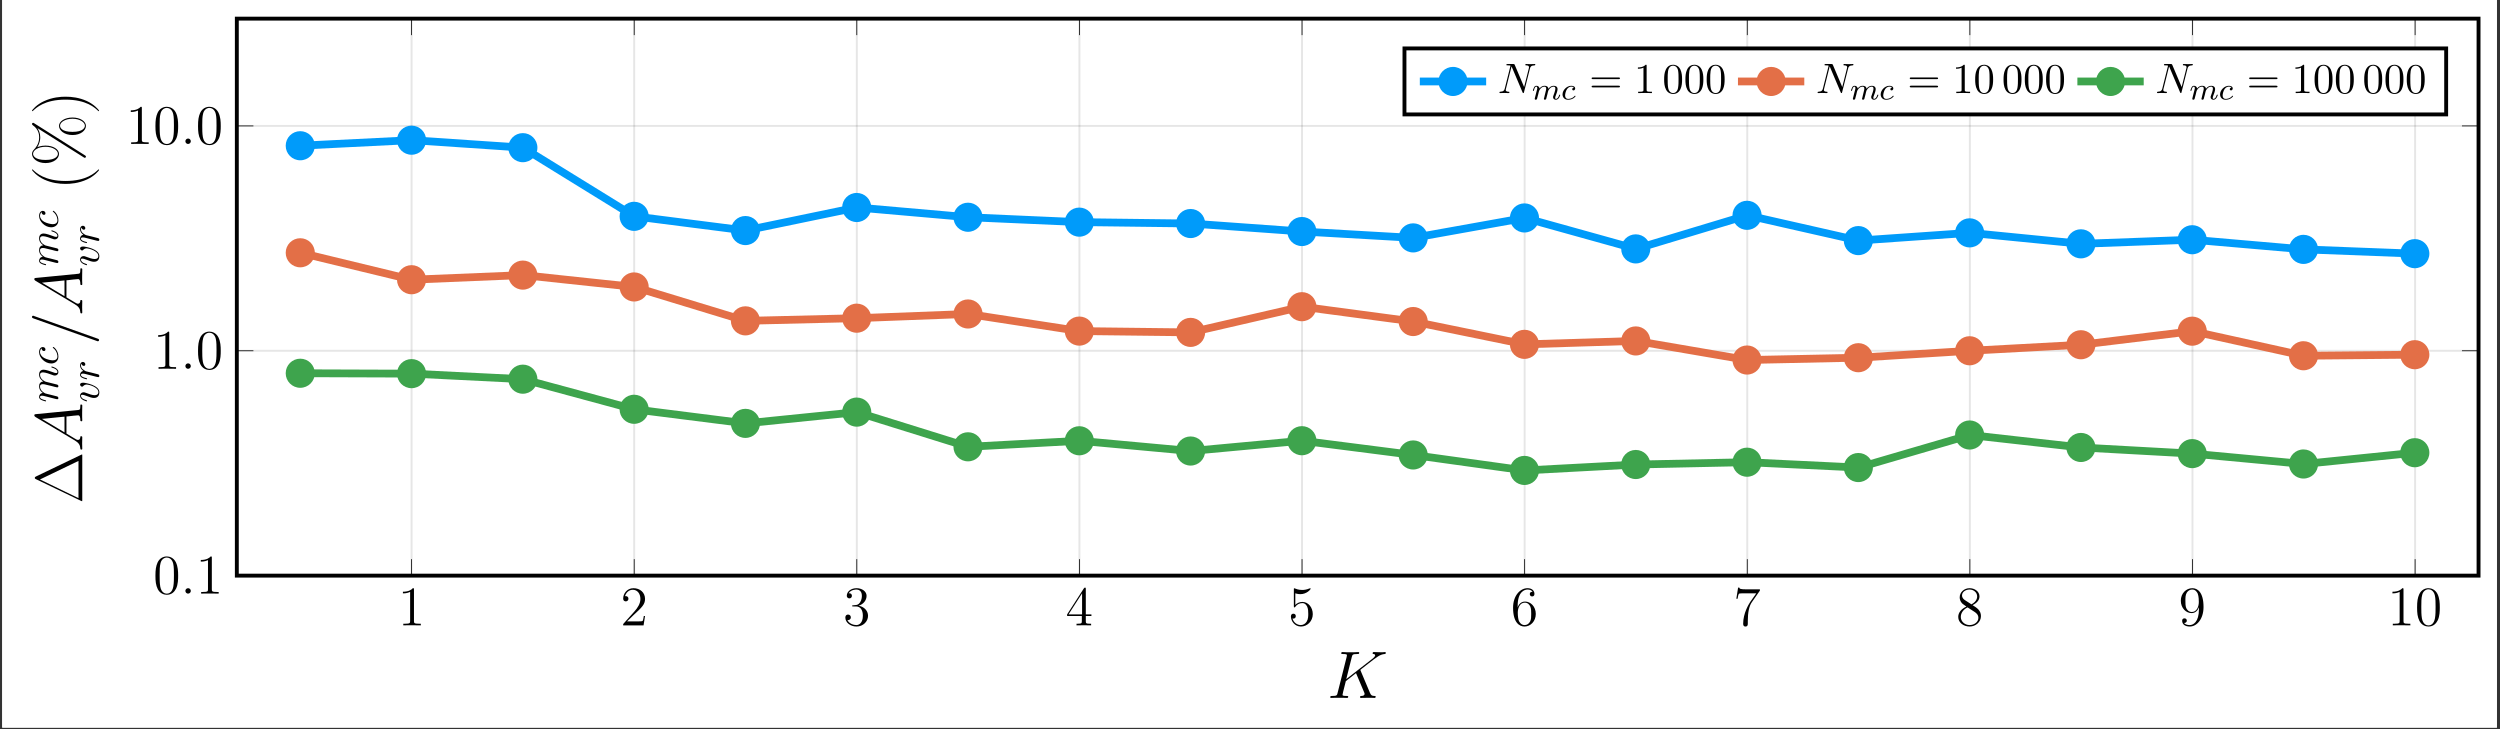 <?xml version="1.0" encoding="UTF-8"?>
<svg xmlns="http://www.w3.org/2000/svg" xmlns:xlink="http://www.w3.org/1999/xlink" width="639.774pt" height="186.6pt" viewBox="0 0 639.774 186.6" version="1.2">
<rect x="0" y="0" width="639.774" height="186.6" fill="#333333" stroke="none"/>
<defs>
<g>
<symbol overflow="visible" id="glyph-1661163015099807-0-0">
<path style="stroke:none;" d=""/>
</symbol>
<symbol overflow="visible" id="glyph-1661163015099807-0-1">
<path style="stroke:none;" d="M 4.125 -9.172 C 4.125 -9.5 4.125 -9.516 3.828 -9.516 C 3.5 -9.125 2.781 -8.609 1.297 -8.609 L 1.297 -8.188 C 1.625 -8.188 2.344 -8.188 3.141 -8.562 L 3.141 -1.109 C 3.141 -0.594 3.094 -0.422 1.828 -0.422 L 1.391 -0.422 L 1.391 0 C 1.781 -0.031 3.156 -0.031 3.641 -0.031 C 4.109 -0.031 5.484 -0.031 5.875 0 L 5.875 -0.422 L 5.422 -0.422 C 4.172 -0.422 4.125 -0.594 4.125 -1.109 Z M 4.125 -9.172 "/>
</symbol>
<symbol overflow="visible" id="glyph-1661163015099807-0-2">
<path style="stroke:none;" d="M 6.297 -2.406 L 5.984 -2.406 C 5.938 -2.156 5.828 -1.375 5.688 -1.141 C 5.578 -1.016 4.766 -1.016 4.344 -1.016 L 1.688 -1.016 C 2.078 -1.344 2.953 -2.266 3.328 -2.609 C 5.5 -4.609 6.297 -5.359 6.297 -6.766 C 6.297 -8.422 5 -9.516 3.328 -9.516 C 1.672 -9.516 0.703 -8.094 0.703 -6.875 C 0.703 -6.141 1.328 -6.141 1.375 -6.141 C 1.672 -6.141 2.047 -6.359 2.047 -6.812 C 2.047 -7.219 1.781 -7.484 1.375 -7.484 C 1.25 -7.484 1.219 -7.484 1.172 -7.469 C 1.453 -8.438 2.219 -9.109 3.156 -9.109 C 4.359 -9.109 5.109 -8.094 5.109 -6.766 C 5.109 -5.547 4.406 -4.5 3.594 -3.578 L 0.703 -0.344 L 0.703 0 L 5.922 0 Z M 6.297 -2.406 "/>
</symbol>
<symbol overflow="visible" id="glyph-1661163015099807-0-3">
<path style="stroke:none;" d="M 2.641 -5.141 C 2.391 -5.125 2.328 -5.109 2.328 -4.984 C 2.328 -4.844 2.406 -4.844 2.656 -4.844 L 3.328 -4.844 C 4.531 -4.844 5.078 -3.828 5.078 -2.469 C 5.078 -0.594 4.109 -0.078 3.406 -0.078 C 2.719 -0.078 1.547 -0.422 1.125 -1.359 C 1.594 -1.281 2 -1.547 2 -2.062 C 2 -2.469 1.703 -2.766 1.297 -2.766 C 0.953 -2.766 0.594 -2.562 0.594 -2.016 C 0.594 -0.75 1.859 0.297 3.453 0.297 C 5.156 0.297 6.406 -1 6.406 -2.453 C 6.406 -3.766 5.359 -4.797 3.984 -5.031 C 5.219 -5.391 6.031 -6.438 6.031 -7.562 C 6.031 -8.688 4.859 -9.516 3.469 -9.516 C 2.031 -9.516 0.969 -8.641 0.969 -7.594 C 0.969 -7.031 1.422 -6.906 1.625 -6.906 C 1.938 -6.906 2.281 -7.125 2.281 -7.562 C 2.281 -8.016 1.938 -8.219 1.625 -8.219 C 1.531 -8.219 1.5 -8.219 1.453 -8.203 C 2 -9.172 3.344 -9.172 3.422 -9.172 C 3.891 -9.172 4.828 -8.953 4.828 -7.562 C 4.828 -7.281 4.781 -6.484 4.359 -5.875 C 3.938 -5.234 3.453 -5.203 3.062 -5.188 Z M 2.641 -5.141 "/>
</symbol>
<symbol overflow="visible" id="glyph-1661163015099807-0-4">
<path style="stroke:none;" d="M 5.172 -9.312 C 5.172 -9.594 5.172 -9.656 4.969 -9.656 C 4.859 -9.656 4.812 -9.656 4.688 -9.484 L 0.391 -2.812 L 0.391 -2.391 L 4.156 -2.391 L 4.156 -1.094 C 4.156 -0.562 4.125 -0.422 3.078 -0.422 L 2.797 -0.422 L 2.797 0 C 3.125 -0.031 4.25 -0.031 4.656 -0.031 C 5.047 -0.031 6.203 -0.031 6.531 0 L 6.531 -0.422 L 6.234 -0.422 C 5.203 -0.422 5.172 -0.562 5.172 -1.094 L 5.172 -2.391 L 6.609 -2.391 L 6.609 -2.812 L 5.172 -2.812 Z M 4.219 -8.203 L 4.219 -2.812 L 0.75 -2.812 Z M 4.219 -8.203 "/>
</symbol>
<symbol overflow="visible" id="glyph-1661163015099807-0-5">
<path style="stroke:none;" d="M 1.828 -8.203 C 2.453 -8 2.953 -7.984 3.109 -7.984 C 4.719 -7.984 5.75 -9.172 5.75 -9.375 C 5.75 -9.438 5.719 -9.5 5.641 -9.5 C 5.609 -9.5 5.578 -9.5 5.453 -9.453 C 4.656 -9.109 3.969 -9.062 3.594 -9.062 C 2.641 -9.062 1.969 -9.344 1.703 -9.453 C 1.609 -9.5 1.578 -9.5 1.562 -9.5 C 1.453 -9.5 1.453 -9.422 1.453 -9.188 L 1.453 -4.938 C 1.453 -4.688 1.453 -4.594 1.625 -4.594 C 1.688 -4.594 1.703 -4.609 1.844 -4.781 C 2.25 -5.375 2.922 -5.703 3.641 -5.703 C 4.391 -5.703 4.766 -5.016 4.875 -4.766 C 5.125 -4.203 5.141 -3.5 5.141 -2.969 C 5.141 -2.422 5.141 -1.609 4.734 -0.953 C 4.422 -0.438 3.859 -0.078 3.234 -0.078 C 2.297 -0.078 1.359 -0.734 1.109 -1.781 C 1.172 -1.75 1.266 -1.734 1.328 -1.734 C 1.578 -1.734 1.953 -1.875 1.953 -2.359 C 1.953 -2.766 1.688 -2.984 1.328 -2.984 C 1.078 -2.984 0.703 -2.859 0.703 -2.297 C 0.703 -1.094 1.672 0.297 3.266 0.297 C 4.875 0.297 6.297 -1.062 6.297 -2.875 C 6.297 -4.578 5.156 -6 3.656 -6 C 2.828 -6 2.203 -5.641 1.828 -5.234 Z M 1.828 -8.203 "/>
</symbol>
<symbol overflow="visible" id="glyph-1661163015099807-0-6">
<path style="stroke:none;" d="M 1.766 -4.984 C 1.766 -8.609 3.516 -9.172 4.297 -9.172 C 4.812 -9.172 5.328 -9.016 5.594 -8.594 C 5.422 -8.594 4.875 -8.594 4.875 -8 C 4.875 -7.688 5.094 -7.406 5.469 -7.406 C 5.828 -7.406 6.062 -7.625 6.062 -8.047 C 6.062 -8.781 5.531 -9.516 4.281 -9.516 C 2.469 -9.516 0.594 -7.672 0.594 -4.516 C 0.594 -0.594 2.297 0.297 3.516 0.297 C 5.078 0.297 6.406 -1.062 6.406 -2.922 C 6.406 -4.828 5.078 -6.094 3.656 -6.094 C 2.375 -6.094 1.906 -5 1.766 -4.594 Z M 3.516 -0.078 C 2.625 -0.078 2.188 -0.891 2.062 -1.188 C 1.938 -1.562 1.797 -2.266 1.797 -3.266 C 1.797 -4.391 2.297 -5.812 3.594 -5.812 C 4.375 -5.812 4.797 -5.281 5.016 -4.797 C 5.234 -4.266 5.234 -3.547 5.234 -2.938 C 5.234 -2.203 5.234 -1.562 4.969 -1.016 C 4.609 -0.328 4.094 -0.078 3.516 -0.078 Z M 3.516 -0.078 "/>
</symbol>
<symbol overflow="visible" id="glyph-1661163015099807-0-7">
<path style="stroke:none;" d="M 6.797 -8.891 L 6.797 -9.219 L 3.344 -9.219 C 1.625 -9.219 1.594 -9.406 1.531 -9.672 L 1.219 -9.672 L 0.766 -6.812 L 1.094 -6.812 C 1.125 -7.078 1.266 -7.953 1.453 -8.109 C 1.562 -8.203 2.641 -8.203 2.828 -8.203 L 5.875 -8.203 L 4.344 -6.031 C 3.969 -5.469 2.516 -3.125 2.516 -0.422 C 2.516 -0.266 2.516 0.297 3.109 0.297 C 3.703 0.297 3.703 -0.25 3.703 -0.438 L 3.703 -1.156 C 3.703 -3.297 4.047 -4.953 4.719 -5.906 Z M 6.797 -8.891 "/>
</symbol>
<symbol overflow="visible" id="glyph-1661163015099807-0-8">
<path style="stroke:none;" d="M 4.266 -5.172 C 4.984 -5.547 6.031 -6.219 6.031 -7.406 C 6.031 -8.656 4.828 -9.516 3.5 -9.516 C 2.094 -9.516 0.969 -8.469 0.969 -7.172 C 0.969 -6.688 1.109 -6.203 1.516 -5.703 C 1.672 -5.531 1.688 -5.516 2.688 -4.812 C 1.297 -4.172 0.594 -3.203 0.594 -2.156 C 0.594 -0.641 2.031 0.297 3.5 0.297 C 5.078 0.297 6.406 -0.875 6.406 -2.375 C 6.406 -3.828 5.375 -4.484 4.266 -5.172 Z M 2.312 -6.453 C 2.125 -6.578 1.562 -6.953 1.562 -7.656 C 1.562 -8.594 2.531 -9.172 3.5 -9.172 C 4.516 -9.172 5.438 -8.438 5.438 -7.406 C 5.438 -6.531 4.812 -5.828 3.984 -5.375 Z M 2.984 -4.609 L 4.719 -3.484 C 5.094 -3.234 5.75 -2.797 5.75 -1.922 C 5.75 -0.828 4.656 -0.078 3.5 -0.078 C 2.297 -0.078 1.25 -0.969 1.25 -2.156 C 1.25 -3.281 2.062 -4.172 2.984 -4.609 Z M 2.984 -4.609 "/>
</symbol>
<symbol overflow="visible" id="glyph-1661163015099807-0-9">
<path style="stroke:none;" d="M 5.234 -4.172 C 5.234 -0.781 3.734 -0.078 2.875 -0.078 C 2.531 -0.078 1.781 -0.125 1.422 -0.625 L 1.5 -0.625 C 1.609 -0.594 2.125 -0.688 2.125 -1.219 C 2.125 -1.531 1.906 -1.797 1.531 -1.797 C 1.156 -1.797 0.938 -1.562 0.938 -1.188 C 0.938 -0.297 1.641 0.297 2.891 0.297 C 4.688 0.297 6.406 -1.609 6.406 -4.703 C 6.406 -8.562 4.812 -9.516 3.547 -9.516 C 1.969 -9.516 0.594 -8.203 0.594 -6.312 C 0.594 -4.422 1.922 -3.141 3.344 -3.141 C 4.406 -3.141 4.953 -3.906 5.234 -4.641 Z M 3.406 -3.422 C 2.5 -3.422 2.125 -4.156 1.984 -4.422 C 1.766 -4.969 1.766 -5.656 1.766 -6.297 C 1.766 -7.094 1.766 -7.781 2.125 -8.375 C 2.391 -8.766 2.781 -9.172 3.547 -9.172 C 4.359 -9.172 4.781 -8.453 4.922 -8.125 C 5.203 -7.422 5.203 -6.219 5.203 -6 C 5.203 -4.797 4.672 -3.422 3.406 -3.422 Z M 3.406 -3.422 "/>
</symbol>
<symbol overflow="visible" id="glyph-1661163015099807-0-10">
<path style="stroke:none;" d="M 6.406 -4.578 C 6.406 -5.766 6.344 -6.922 5.828 -8.016 C 5.234 -9.203 4.203 -9.516 3.5 -9.516 C 2.672 -9.516 1.656 -9.109 1.125 -7.922 C 0.734 -7.016 0.594 -6.125 0.594 -4.578 C 0.594 -3.188 0.688 -2.141 1.203 -1.125 C 1.766 -0.047 2.75 0.297 3.5 0.297 C 4.734 0.297 5.453 -0.438 5.875 -1.281 C 6.391 -2.344 6.406 -3.75 6.406 -4.578 Z M 3.5 0.016 C 3.031 0.016 2.109 -0.25 1.828 -1.797 C 1.672 -2.656 1.672 -3.75 1.672 -4.75 C 1.672 -5.922 1.672 -6.984 1.906 -7.828 C 2.141 -8.781 2.875 -9.234 3.5 -9.234 C 4.031 -9.234 4.859 -8.906 5.141 -7.672 C 5.328 -6.859 5.328 -5.719 5.328 -4.75 C 5.328 -3.797 5.328 -2.703 5.172 -1.828 C 4.891 -0.25 4 0.016 3.5 0.016 Z M 3.5 0.016 "/>
</symbol>
<symbol overflow="visible" id="glyph-1661163015099807-1-0">
<path style="stroke:none;" d=""/>
</symbol>
<symbol overflow="visible" id="glyph-1661163015099807-1-1">
<path style="stroke:none;" d="M 2.641 -0.688 C 2.641 -1.109 2.297 -1.391 1.953 -1.391 C 1.531 -1.391 1.25 -1.047 1.25 -0.703 C 1.25 -0.281 1.594 0 1.938 0 C 2.344 0 2.641 -0.344 2.641 -0.688 Z M 2.641 -0.688 "/>
</symbol>
<symbol overflow="visible" id="glyph-1661163015099807-2-0">
<path style="stroke:none;" d=""/>
</symbol>
<symbol overflow="visible" id="glyph-1661163015099807-2-1">
<path style="stroke:none;" d="M 8.578 -6.938 C 8.562 -6.984 8.5 -7.125 8.5 -7.172 C 8.5 -7.188 8.516 -7.219 8.812 -7.438 L 10.469 -8.734 C 12.781 -10.531 13.531 -11.125 14.719 -11.234 C 14.844 -11.25 15.016 -11.25 15.016 -11.547 C 15.016 -11.641 14.953 -11.734 14.812 -11.734 C 14.625 -11.734 14.422 -11.688 14.234 -11.688 L 13.578 -11.688 C 13.047 -11.688 12.484 -11.734 11.969 -11.734 C 11.844 -11.734 11.641 -11.734 11.641 -11.422 C 11.641 -11.25 11.766 -11.234 11.859 -11.234 C 12.047 -11.219 12.281 -11.141 12.281 -10.906 C 12.281 -10.562 11.766 -10.156 11.625 -10.047 L 4.891 -4.812 L 6.312 -10.469 C 6.469 -11.062 6.516 -11.234 7.734 -11.234 C 8.047 -11.234 8.203 -11.234 8.203 -11.562 C 8.203 -11.734 8.031 -11.734 7.953 -11.734 C 7.641 -11.734 7.281 -11.688 6.953 -11.688 L 4.922 -11.688 C 4.625 -11.688 4.234 -11.734 3.938 -11.734 C 3.797 -11.734 3.609 -11.734 3.609 -11.406 C 3.609 -11.234 3.766 -11.234 4.016 -11.234 C 5.062 -11.234 5.062 -11.094 5.062 -10.906 C 5.062 -10.875 5.062 -10.766 5 -10.516 L 2.672 -1.266 C 2.531 -0.672 2.484 -0.5 1.281 -0.5 C 0.969 -0.5 0.797 -0.5 0.797 -0.188 C 0.797 0 0.938 0 1.047 0 C 1.375 0 1.719 -0.031 2.047 -0.031 L 4.047 -0.031 C 4.375 -0.031 4.734 0 5.062 0 C 5.203 0 5.391 0 5.391 -0.328 C 5.391 -0.5 5.234 -0.5 4.984 -0.5 C 3.938 -0.5 3.938 -0.641 3.938 -0.812 C 3.938 -0.922 4.031 -1.359 4.109 -1.625 L 4.781 -4.297 L 7.391 -6.344 C 7.875 -5.234 8.797 -3.047 9.5 -1.359 C 9.547 -1.25 9.578 -1.156 9.578 -1.031 C 9.578 -0.516 8.891 -0.5 8.734 -0.5 C 8.578 -0.5 8.422 -0.5 8.422 -0.172 C 8.422 0 8.609 0 8.656 0 C 9.25 0 9.891 -0.031 10.484 -0.031 L 11.312 -0.031 C 11.578 -0.031 11.859 0 12.125 0 C 12.219 0 12.422 0 12.422 -0.328 C 12.422 -0.5 12.266 -0.5 12.094 -0.5 C 11.453 -0.516 11.234 -0.656 10.969 -1.266 Z M 8.578 -6.938 "/>
</symbol>
<symbol overflow="visible" id="glyph-1661163015099807-3-0">
<path style="stroke:none;" d=""/>
</symbol>
<symbol overflow="visible" id="glyph-1661163015099807-3-1">
<path style="stroke:none;" d="M -11.844 -6.969 C -12.141 -6.828 -12.141 -6.766 -12.141 -6.625 C -12.141 -6.422 -12.109 -6.406 -11.859 -6.281 L -0.297 -0.719 C -0.25 -0.703 -0.109 -0.641 -0.078 -0.641 C -0.016 -0.641 0 -0.656 0 -0.969 L 0 -12.281 C 0 -12.594 -0.016 -12.609 -0.078 -12.609 C -0.109 -12.609 -0.25 -12.531 -0.297 -12.516 Z M -10.828 -6.203 L -0.969 -10.953 L -0.969 -1.422 Z M -10.828 -6.203 "/>
</symbol>
<symbol overflow="visible" id="glyph-1661163015099807-3-2">
<path style="stroke:none;" d="M 4.188 -5.25 C 4.172 -5.25 4.141 -5.25 4.094 -5.203 C 3.281 -4.406 1.078 -2.297 -4.281 -2.297 C -9.641 -2.297 -11.812 -4.375 -12.672 -5.219 C -12.688 -5.219 -12.719 -5.25 -12.781 -5.25 C -12.828 -5.25 -12.859 -5.203 -12.859 -5.141 C -12.859 -4.953 -11.594 -3.484 -9.703 -2.641 C -7.797 -1.781 -5.938 -1.547 -4.297 -1.547 C -3.062 -1.547 -0.969 -1.672 1.25 -2.703 C 3.047 -3.516 4.297 -4.922 4.297 -5.141 C 4.297 -5.219 4.266 -5.25 4.188 -5.25 Z M 4.188 -5.25 "/>
</symbol>
<symbol overflow="visible" id="glyph-1661163015099807-3-3">
<path style="stroke:none;" d="M -2.5 -12.453 C -4.5 -12.453 -5.953 -11.469 -5.953 -10.312 C -5.953 -9.156 -4.609 -7.969 -2.5 -7.969 C -0.406 -7.969 0.938 -9.141 0.938 -10.312 C 0.938 -11.469 -0.5 -12.453 -2.5 -12.453 Z M 0.672 -10.344 C 0.672 -9.891 0.25 -8.781 -2.5 -8.781 C -5.281 -8.781 -5.688 -9.891 -5.688 -10.344 C -5.688 -11.281 -4.328 -12.141 -2.5 -12.141 C -0.688 -12.141 0.672 -11.281 0.672 -10.344 Z M -12.266 -10.953 C -12.453 -11.078 -12.469 -11.094 -12.547 -11.094 C -12.766 -11.094 -12.859 -10.938 -12.859 -10.797 C -12.859 -10.625 -12.734 -10.562 -12.609 -10.438 C -11.172 -9.438 -11.031 -8.078 -11.031 -7.359 C -11.031 -5.656 -12.016 -4.609 -12.328 -4.281 C -12.531 -4.047 -12.859 -3.719 -12.859 -3.141 C -12.859 -1.969 -11.5 -0.797 -9.406 -0.797 C -7.312 -0.797 -5.953 -1.953 -5.953 -3.141 C -5.953 -4.297 -7.406 -5.266 -9.406 -5.266 C -10.594 -5.266 -11.406 -4.906 -11.5 -4.859 C -10.828 -5.906 -10.75 -6.938 -10.75 -7.391 C -10.75 -8.484 -11.156 -9.266 -11.453 -9.703 L -11.438 -9.719 L 0.312 -2.297 C 0.547 -2.141 0.578 -2.141 0.641 -2.141 C 0.828 -2.141 0.938 -2.297 0.938 -2.453 C 0.938 -2.609 0.859 -2.656 0.672 -2.781 Z M -6.234 -3.156 C -6.234 -2.719 -6.641 -1.594 -9.406 -1.594 C -12.188 -1.594 -12.594 -2.719 -12.594 -3.156 C -12.594 -4.109 -11.234 -4.969 -9.406 -4.969 C -7.594 -4.969 -6.234 -4.109 -6.234 -3.156 Z M -6.234 -3.156 "/>
</symbol>
<symbol overflow="visible" id="glyph-1661163015099807-3-4">
<path style="stroke:none;" d="M -4.281 -4.516 C -5.516 -4.516 -7.609 -4.391 -9.828 -3.359 C -11.609 -2.547 -12.859 -1.141 -12.859 -0.922 C -12.859 -0.875 -12.844 -0.812 -12.766 -0.812 C -12.719 -0.812 -12.703 -0.828 -12.672 -0.844 C -11.812 -1.672 -9.641 -3.766 -4.297 -3.766 C 1.062 -3.766 3.25 -1.688 4.109 -0.844 C 4.141 -0.828 4.156 -0.812 4.188 -0.812 C 4.281 -0.812 4.297 -0.875 4.297 -0.922 C 4.297 -1.109 3.016 -2.578 1.141 -3.422 C -0.766 -4.281 -2.625 -4.516 -4.281 -4.516 Z M -4.281 -4.516 "/>
</symbol>
<symbol overflow="visible" id="glyph-1661163015099807-4-0">
<path style="stroke:none;" d=""/>
</symbol>
<symbol overflow="visible" id="glyph-1661163015099807-4-1">
<path style="stroke:none;" d="M -1.906 -2.922 C -0.891 -2.312 -0.547 -1.734 -0.5 -0.906 C -0.484 -0.719 -0.484 -0.578 -0.172 -0.578 C -0.062 -0.578 0 -0.672 0 -0.797 C 0 -1.094 -0.031 -1.875 -0.031 -2.188 C -0.031 -2.672 0 -3.234 0 -3.703 C 0 -3.812 0 -4.016 -0.328 -4.016 C -0.484 -4.016 -0.5 -3.875 -0.5 -3.781 C -0.531 -3.391 -0.672 -3.062 -1.078 -3.062 C -1.328 -3.062 -1.516 -3.156 -1.891 -3.391 L -4.047 -4.688 L -4.047 -9.062 C -3.891 -9.078 -3.766 -9.078 -3.609 -9.094 C -3.156 -9.156 -1.375 -9.359 -1.047 -9.359 C -0.531 -9.359 -0.5 -8.484 -0.5 -8.203 C -0.5 -8.016 -0.5 -7.828 -0.188 -7.828 C 0 -7.828 0 -7.984 0 -8.094 C 0 -8.375 -0.031 -8.719 -0.031 -9.016 L -0.031 -10 C -0.031 -11.047 0 -11.797 0 -11.812 C 0 -11.938 0 -12.125 -0.328 -12.125 C -0.5 -12.125 -0.5 -11.969 -0.5 -11.719 C -0.5 -10.766 -0.656 -10.75 -1.172 -10.703 L -11.891 -9.656 C -12.219 -9.609 -12.266 -9.547 -12.266 -9.359 C -12.266 -9.188 -12.219 -9.078 -11.969 -8.922 Z M -4.547 -4.984 L -10.312 -8.438 L -4.547 -9.016 Z M -4.547 -4.984 "/>
</symbol>
<symbol overflow="visible" id="glyph-1661163015099807-4-2">
<path style="stroke:none;" d="M -12.25 -7.359 C -12.266 -7.359 -12.516 -7.469 -12.547 -7.469 C -12.766 -7.469 -12.875 -7.297 -12.875 -7.156 C -12.875 -7.078 -12.875 -6.922 -12.5 -6.781 L 3.656 -1.031 C 3.672 -1.031 3.938 -0.922 3.969 -0.922 C 4.172 -0.922 4.297 -1.094 4.297 -1.234 C 4.297 -1.344 4.281 -1.5 3.922 -1.609 Z M -12.25 -7.359 "/>
</symbol>
<symbol overflow="visible" id="glyph-1661163015099807-5-0">
<path style="stroke:none;" d=""/>
</symbol>
<symbol overflow="visible" id="glyph-1661163015099807-5-1">
<path style="stroke:none;" d="M -0.641 -0.953 C -0.484 -0.922 -0.234 -0.859 -0.172 -0.859 C 0.016 -0.859 0.125 -1.016 0.125 -1.172 C 0.125 -1.312 0.031 -1.5 -0.188 -1.578 C -0.203 -1.594 -0.719 -1.719 -0.984 -1.781 L -1.969 -2.031 C -2.203 -2.094 -2.453 -2.156 -2.703 -2.203 C -2.891 -2.25 -3.203 -2.344 -3.25 -2.359 C -3.578 -2.516 -4.578 -3.094 -4.578 -4.125 C -4.578 -4.625 -4.172 -4.719 -3.812 -4.719 C -3.547 -4.719 -3.234 -4.641 -2.906 -4.547 L -1.641 -4.25 L -0.812 -4.031 C -0.594 -3.984 -0.234 -3.891 -0.172 -3.891 C 0.016 -3.891 0.125 -4.047 0.125 -4.203 C 0.125 -4.547 -0.156 -4.609 -0.5 -4.688 C -1.109 -4.844 -2.703 -5.25 -3.125 -5.344 C -3.266 -5.375 -4.578 -5.953 -4.578 -7.141 C -4.578 -7.609 -4.203 -7.734 -3.812 -7.734 C -3.188 -7.734 -1.953 -7.281 -1.375 -7.062 C -1.109 -6.953 -0.984 -6.922 -0.766 -6.922 C -0.266 -6.922 0.125 -7.297 0.125 -7.812 C 0.125 -8.828 -1.469 -9.234 -1.562 -9.234 C -1.672 -9.234 -1.672 -9.141 -1.672 -9.109 C -1.672 -9 -1.641 -9 -1.469 -8.938 C -0.891 -8.781 -0.125 -8.422 -0.125 -7.828 C -0.125 -7.641 -0.234 -7.562 -0.484 -7.562 C -0.75 -7.562 -1.016 -7.672 -1.25 -7.766 C -1.812 -7.969 -3.031 -8.422 -3.641 -8.422 C -4.359 -8.422 -4.812 -8 -4.812 -7.172 C -4.812 -6.359 -4.328 -5.812 -3.75 -5.406 C -3.906 -5.391 -4.266 -5.359 -4.531 -5.047 C -4.766 -4.781 -4.812 -4.438 -4.812 -4.156 C -4.812 -3.188 -4.109 -2.641 -3.859 -2.469 C -4.484 -2.406 -4.812 -1.953 -4.812 -1.453 C -4.812 -0.953 -4.391 -0.75 -4.188 -0.656 C -3.812 -0.453 -3.172 -0.312 -3.141 -0.312 C -3.031 -0.312 -3.031 -0.422 -3.031 -0.453 C -3.031 -0.562 -3.031 -0.562 -3.281 -0.625 C -4.047 -0.812 -4.578 -1.031 -4.578 -1.422 C -4.578 -1.594 -4.484 -1.766 -4.078 -1.766 C -3.844 -1.766 -3.719 -1.734 -3.156 -1.594 Z M -0.641 -0.953 "/>
</symbol>
<symbol overflow="visible" id="glyph-1661163015099807-5-2">
<path style="stroke:none;" d="M -4.141 -4.312 C -4.141 -4.141 -4.141 -3.984 -3.984 -3.828 C -3.828 -3.656 -3.641 -3.641 -3.562 -3.641 C -3.297 -3.641 -3.188 -3.828 -3.188 -4.047 C -3.188 -4.359 -3.438 -4.656 -3.875 -4.656 C -4.406 -4.656 -4.812 -4.141 -4.812 -3.359 C -4.812 -1.891 -3.25 -0.453 -1.719 -0.453 C -0.734 -0.453 0.125 -1.078 0.125 -2.203 C 0.125 -3.766 -1.031 -4.688 -1.172 -4.688 C -1.234 -4.688 -1.312 -4.625 -1.312 -4.547 C -1.312 -4.5 -1.281 -4.469 -1.203 -4.406 C -0.125 -3.547 -0.125 -2.359 -0.125 -2.234 C -0.125 -1.547 -0.656 -1.25 -1.312 -1.25 C -1.75 -1.25 -2.812 -1.469 -3.484 -1.844 C -4.109 -2.172 -4.578 -2.781 -4.578 -3.375 C -4.578 -3.75 -4.438 -4.156 -4.141 -4.312 Z M -4.141 -4.312 "/>
</symbol>
<symbol overflow="visible" id="glyph-1661163015099807-5-3">
<path style="stroke:none;" d="M -4.047 -5.094 C -4.641 -5.094 -4.812 -4.812 -4.812 -4.625 C -4.812 -4.344 -4.531 -4.078 -4.297 -4.078 C -4.156 -4.078 -4.078 -4.141 -3.969 -4.266 C -3.75 -4.484 -3.469 -4.625 -3.078 -4.625 C -2.609 -4.625 -0.125 -3.969 -0.125 -2.688 C -0.125 -2.141 -0.5 -1.891 -1.062 -1.891 C -1.672 -1.891 -2.469 -2.172 -3.375 -2.516 C -3.562 -2.594 -3.719 -2.641 -3.922 -2.641 C -4.406 -2.641 -4.812 -2.297 -4.812 -1.75 C -4.812 -0.734 -3.234 -0.312 -3.141 -0.312 C -3.031 -0.312 -3.031 -0.422 -3.031 -0.453 C -3.031 -0.562 -3.047 -0.562 -3.219 -0.625 C -4.328 -0.938 -4.578 -1.406 -4.578 -1.719 C -4.578 -1.812 -4.578 -2 -4.219 -2 C -3.953 -2 -3.656 -1.891 -3.469 -1.812 C -2.203 -1.328 -1.703 -1.188 -1.234 -1.188 C -0.047 -1.188 0.125 -2.141 0.125 -2.641 C 0.125 -4.469 -3.484 -5.094 -4.047 -5.094 Z M -4.047 -5.094 "/>
</symbol>
<symbol overflow="visible" id="glyph-1661163015099807-5-4">
<path style="stroke:none;" d="M -0.641 -0.953 C -0.484 -0.922 -0.234 -0.859 -0.172 -0.859 C 0.016 -0.859 0.125 -1.016 0.125 -1.172 C 0.125 -1.312 0.031 -1.5 -0.188 -1.578 C -0.234 -1.594 -1.703 -1.969 -1.906 -2.016 C -2.266 -2.109 -3.031 -2.297 -3.328 -2.359 C -3.469 -2.406 -3.969 -2.719 -4.219 -2.969 C -4.297 -3.062 -4.578 -3.375 -4.578 -3.844 C -4.578 -4.125 -4.438 -4.297 -4.438 -4.297 C -4.391 -3.969 -4.125 -3.734 -3.844 -3.734 C -3.672 -3.734 -3.469 -3.859 -3.469 -4.156 C -3.469 -4.438 -3.719 -4.75 -4.109 -4.75 C -4.484 -4.75 -4.812 -4.406 -4.812 -3.844 C -4.812 -3.141 -4.281 -2.656 -3.969 -2.453 C -4.469 -2.359 -4.812 -1.969 -4.812 -1.453 C -4.812 -0.953 -4.391 -0.75 -4.188 -0.656 C -3.828 -0.453 -3.172 -0.312 -3.141 -0.312 C -3.031 -0.312 -3.031 -0.422 -3.031 -0.453 C -3.031 -0.562 -3.031 -0.562 -3.281 -0.625 C -4.047 -0.812 -4.578 -1.031 -4.578 -1.422 C -4.578 -1.609 -4.484 -1.766 -4.078 -1.766 C -3.844 -1.766 -3.719 -1.734 -3.156 -1.594 Z M -0.641 -0.953 "/>
</symbol>
<symbol overflow="visible" id="glyph-1661163015099807-6-0">
<path style="stroke:none;" d=""/>
</symbol>
<symbol overflow="visible" id="glyph-1661163015099807-6-1">
<path style="stroke:none;" d="M 8.234 -6.297 C 8.344 -6.734 8.531 -7.062 9.406 -7.094 C 9.469 -7.094 9.594 -7.109 9.594 -7.312 C 9.594 -7.328 9.594 -7.438 9.453 -7.438 C 9.094 -7.438 8.719 -7.406 8.359 -7.406 C 7.984 -7.406 7.609 -7.438 7.25 -7.438 C 7.172 -7.438 7.047 -7.438 7.047 -7.219 C 7.047 -7.094 7.156 -7.094 7.25 -7.094 C 7.859 -7.094 7.984 -6.859 7.984 -6.625 C 7.984 -6.594 7.969 -6.422 7.953 -6.391 L 6.734 -1.547 L 4.328 -7.234 C 4.234 -7.422 4.219 -7.438 3.969 -7.438 L 2.516 -7.438 C 2.297 -7.438 2.203 -7.438 2.203 -7.219 C 2.203 -7.094 2.297 -7.094 2.5 -7.094 C 2.562 -7.094 3.25 -7.094 3.25 -7 L 1.781 -1.156 C 1.672 -0.719 1.484 -0.375 0.609 -0.344 C 0.547 -0.344 0.422 -0.328 0.422 -0.125 C 0.422 -0.047 0.484 0 0.562 0 C 0.922 0 1.297 -0.031 1.656 -0.031 C 2.031 -0.031 2.422 0 2.781 0 C 2.828 0 2.969 0 2.969 -0.219 C 2.969 -0.328 2.875 -0.344 2.75 -0.344 C 2.125 -0.359 2.031 -0.594 2.031 -0.812 C 2.031 -0.891 2.047 -0.953 2.078 -1.062 L 3.516 -6.812 C 3.562 -6.75 3.562 -6.734 3.609 -6.625 L 6.328 -0.203 C 6.406 -0.016 6.438 0 6.531 0 C 6.656 0 6.656 -0.031 6.703 -0.234 Z M 8.234 -6.297 "/>
</symbol>
<symbol overflow="visible" id="glyph-1661163015099807-7-0">
<path style="stroke:none;" d=""/>
</symbol>
<symbol overflow="visible" id="glyph-1661163015099807-7-1">
<path style="stroke:none;" d="M 1.594 -1.297 C 1.609 -1.422 1.688 -1.719 1.719 -1.844 C 1.734 -1.922 1.797 -2.109 1.812 -2.188 C 1.828 -2.234 2.078 -2.75 2.438 -3.016 C 2.703 -3.219 2.969 -3.281 3.188 -3.281 C 3.484 -3.281 3.641 -3.109 3.641 -2.75 C 3.641 -2.547 3.594 -2.375 3.5 -2.016 C 3.453 -1.812 3.312 -1.266 3.266 -1.062 L 3.156 -0.578 C 3.109 -0.453 3.047 -0.203 3.047 -0.172 C 3.047 0.016 3.203 0.078 3.312 0.078 C 3.453 0.078 3.578 -0.016 3.625 -0.109 C 3.656 -0.156 3.719 -0.422 3.75 -0.594 L 3.938 -1.297 C 3.953 -1.422 4.047 -1.719 4.062 -1.844 C 4.172 -2.281 4.172 -2.281 4.359 -2.547 C 4.625 -2.938 5 -3.281 5.531 -3.281 C 5.812 -3.281 5.984 -3.125 5.984 -2.75 C 5.984 -2.312 5.641 -1.391 5.5 -1.016 C 5.422 -0.797 5.391 -0.75 5.391 -0.594 C 5.391 -0.141 5.766 0.078 6.109 0.078 C 6.891 0.078 7.219 -1.031 7.219 -1.141 C 7.219 -1.219 7.156 -1.234 7.094 -1.234 C 7 -1.234 6.984 -1.188 6.953 -1.109 C 6.766 -0.453 6.438 -0.141 6.125 -0.141 C 6 -0.141 5.938 -0.219 5.938 -0.406 C 5.938 -0.594 6 -0.766 6.078 -0.969 C 6.203 -1.266 6.547 -2.172 6.547 -2.625 C 6.547 -3.219 6.141 -3.5 5.562 -3.5 C 5.016 -3.5 4.562 -3.219 4.203 -2.734 C 4.141 -3.359 3.641 -3.5 3.219 -3.5 C 2.859 -3.5 2.375 -3.375 1.938 -2.812 C 1.875 -3.281 1.5 -3.5 1.125 -3.5 C 0.844 -3.5 0.641 -3.344 0.516 -3.062 C 0.312 -2.703 0.234 -2.312 0.234 -2.297 C 0.234 -2.219 0.297 -2.188 0.359 -2.188 C 0.469 -2.188 0.469 -2.219 0.531 -2.422 C 0.625 -2.812 0.766 -3.281 1.094 -3.281 C 1.297 -3.281 1.359 -3.078 1.359 -2.906 C 1.359 -2.766 1.312 -2.609 1.25 -2.359 C 1.234 -2.297 1.109 -1.828 1.078 -1.703 L 0.781 -0.516 C 0.75 -0.391 0.703 -0.203 0.703 -0.172 C 0.703 0.016 0.859 0.078 0.969 0.078 C 1.109 0.078 1.219 -0.016 1.281 -0.109 C 1.297 -0.156 1.375 -0.422 1.406 -0.594 Z M 1.594 -1.297 "/>
</symbol>
<symbol overflow="visible" id="glyph-1661163015099807-7-2">
<path style="stroke:none;" d="M 3.25 -3.047 C 2.922 -3 2.828 -2.766 2.828 -2.594 C 2.828 -2.375 3.031 -2.312 3.141 -2.312 C 3.172 -2.312 3.578 -2.344 3.578 -2.828 C 3.578 -3.312 3.047 -3.5 2.578 -3.5 C 1.453 -3.5 0.344 -2.406 0.344 -1.297 C 0.344 -0.547 0.859 0.078 1.75 0.078 C 3 0.078 3.672 -0.719 3.672 -0.828 C 3.672 -0.906 3.594 -0.953 3.547 -0.953 C 3.484 -0.953 3.469 -0.938 3.422 -0.875 C 2.797 -0.141 1.906 -0.141 1.766 -0.141 C 1.344 -0.141 1 -0.406 1 -1.016 C 1 -1.359 1.156 -2.203 1.531 -2.703 C 1.875 -3.141 2.281 -3.281 2.578 -3.281 C 2.688 -3.281 3.047 -3.281 3.25 -3.047 Z M 3.25 -3.047 "/>
</symbol>
<symbol overflow="visible" id="glyph-1661163015099807-8-0">
<path style="stroke:none;" d=""/>
</symbol>
<symbol overflow="visible" id="glyph-1661163015099807-8-1">
<path style="stroke:none;" d="M 7.484 -3.562 C 7.641 -3.562 7.859 -3.562 7.859 -3.781 C 7.859 -4 7.641 -4 7.5 -4 L 0.969 -4 C 0.812 -4 0.609 -4 0.609 -3.781 C 0.609 -3.562 0.812 -3.562 0.984 -3.562 Z M 7.5 -1.453 C 7.641 -1.453 7.859 -1.453 7.859 -1.672 C 7.859 -1.891 7.641 -1.891 7.484 -1.891 L 0.984 -1.891 C 0.812 -1.891 0.609 -1.891 0.609 -1.672 C 0.609 -1.453 0.812 -1.453 0.969 -1.453 Z M 7.5 -1.453 "/>
</symbol>
<symbol overflow="visible" id="glyph-1661163015099807-8-2">
<path style="stroke:none;" d="M 3.203 -6.969 C 3.203 -7.234 3.203 -7.25 2.953 -7.25 C 2.281 -6.562 1.312 -6.562 0.969 -6.562 L 0.969 -6.219 C 1.188 -6.219 1.828 -6.219 2.391 -6.5 L 2.391 -0.859 C 2.391 -0.469 2.359 -0.344 1.391 -0.344 L 1.031 -0.344 L 1.031 0 C 1.422 -0.031 2.359 -0.031 2.797 -0.031 C 3.234 -0.031 4.188 -0.031 4.562 0 L 4.562 -0.344 L 4.219 -0.344 C 3.234 -0.344 3.203 -0.453 3.203 -0.859 Z M 3.203 -6.969 "/>
</symbol>
<symbol overflow="visible" id="glyph-1661163015099807-8-3">
<path style="stroke:none;" d="M 5.016 -3.484 C 5.016 -4.359 4.953 -5.234 4.578 -6.031 C 4.078 -7.078 3.188 -7.25 2.719 -7.25 C 2.062 -7.25 1.281 -6.969 0.828 -5.953 C 0.484 -5.203 0.422 -4.359 0.422 -3.484 C 0.422 -2.672 0.469 -1.688 0.922 -0.859 C 1.391 0.016 2.172 0.234 2.719 0.234 C 3.297 0.234 4.125 0.016 4.609 -1.031 C 4.953 -1.781 5.016 -2.625 5.016 -3.484 Z M 2.719 0 C 2.281 0 1.641 -0.266 1.453 -1.312 C 1.328 -1.969 1.328 -2.969 1.328 -3.609 C 1.328 -4.312 1.328 -5.031 1.422 -5.625 C 1.625 -6.922 2.438 -7.016 2.719 -7.016 C 3.078 -7.016 3.797 -6.812 4 -5.734 C 4.109 -5.125 4.109 -4.297 4.109 -3.609 C 4.109 -2.797 4.109 -2.062 3.984 -1.359 C 3.828 -0.328 3.203 0 2.719 0 Z M 2.719 0 "/>
</symbol>
</g>
<clipPath id="clip-1661163015099807-1">
  <path d="M 0.57 0 L 638.977 0 L 638.977 186.199 L 0.57 186.199 Z M 0.57 0 "/>
</clipPath>
<clipPath id="clip-1661163015099807-2">
  <path d="M 60.605 7 L 634.203 7 L 634.203 94 L 60.605 94 Z M 60.605 7 "/>
</clipPath>
<clipPath id="clip-1661163015099807-3">
  <path d="M 60.605 36 L 634.203 36 L 634.203 121 L 60.605 121 Z M 60.605 36 "/>
</clipPath>
<clipPath id="clip-1661163015099807-4">
  <path d="M 60.605 67 L 634.203 67 L 634.203 147.301 L 60.605 147.301 Z M 60.605 67 "/>
</clipPath>
</defs>
<g id="surface1">
<g clip-path="url(#clip-1661163015099807-1)" clip-rule="nonzero">
<path style=" stroke:none;fill-rule:nonzero;fill:rgb(100%,100%,100%);fill-opacity:1;" d="M 0.57 186.199 L 641.371 186.199 L 641.371 -0.699 L 0.57 -0.699 Z M 0.57 186.199 "/>
<path style=" stroke:none;fill-rule:nonzero;fill:rgb(100%,100%,100%);fill-opacity:1;" d="M 0.57 186.203 L 0.57 0 L 638.984 0 L 638.984 186.203 Z M 0.57 186.203 "/>
</g>
<path style=" stroke:none;fill-rule:nonzero;fill:rgb(100%,100%,100%);fill-opacity:1;" d="M 60.605 147.301 L 634.203 147.301 L 634.203 4.781 L 60.605 4.781 Z M 60.605 147.301 "/>
<path style="fill:none;stroke-width:0.498;stroke-linecap:butt;stroke-linejoin:miter;stroke:rgb(0%,0%,0%);stroke-opacity:0.1;stroke-miterlimit:10;" d="M 44.81 -57.658 L 44.81 85.168 M 101.893 -57.658 L 101.893 85.168 M 158.976 -57.658 L 158.976 85.168 M 216.059 -57.658 L 216.059 85.168 M 273.143 -57.658 L 273.143 85.168 M 330.226 -57.658 L 330.226 85.168 M 387.309 -57.658 L 387.309 85.168 M 444.392 -57.658 L 444.392 85.168 M 501.475 -57.658 L 501.475 85.168 M 558.558 -57.658 L 558.558 85.168 " transform="matrix(0.998,0,0,-0.998,60.606,89.767)"/>
<path style="fill:none;stroke-width:0.498;stroke-linecap:butt;stroke-linejoin:miter;stroke:rgb(0%,0%,0%);stroke-opacity:0.1;stroke-miterlimit:10;" d="M -0 -57.658 L 574.827 -57.658 M -0 0.001 L 574.827 0.001 M -0 57.659 L 574.827 57.659 " transform="matrix(0.998,0,0,-0.998,60.606,89.767)"/>
<path style="fill:none;stroke-width:0.199;stroke-linecap:butt;stroke-linejoin:miter;stroke:rgb(0%,0%,0%);stroke-opacity:1;stroke-miterlimit:10;" d="M 44.81 -57.658 L 44.81 -53.426 M 101.893 -57.658 L 101.893 -53.426 M 158.976 -57.658 L 158.976 -53.426 M 216.059 -57.658 L 216.059 -53.426 M 273.143 -57.658 L 273.143 -53.426 M 330.226 -57.658 L 330.226 -53.426 M 387.309 -57.658 L 387.309 -53.426 M 444.392 -57.658 L 444.392 -53.426 M 501.475 -57.658 L 501.475 -53.426 M 558.558 -57.658 L 558.558 -53.426 M 44.81 85.168 L 44.81 80.936 M 101.893 85.168 L 101.893 80.936 M 158.976 85.168 L 158.976 80.936 M 216.059 85.168 L 216.059 80.936 M 273.143 85.168 L 273.143 80.936 M 330.226 85.168 L 330.226 80.936 M 387.309 85.168 L 387.309 80.936 M 444.392 85.168 L 444.392 80.936 M 501.475 85.168 L 501.475 80.936 M 558.558 85.168 L 558.558 80.936 " transform="matrix(0.998,0,0,-0.998,60.606,89.767)"/>
<path style="fill:none;stroke-width:0.199;stroke-linecap:butt;stroke-linejoin:miter;stroke:rgb(0%,0%,0%);stroke-opacity:1;stroke-miterlimit:10;" d="M -0 -57.658 L 4.251 -57.658 M -0 0.001 L 4.251 0.001 M -0 57.659 L 4.251 57.659 M 574.827 -57.658 L 570.576 -57.658 M 574.827 0.001 L 570.576 0.001 M 574.827 57.659 L 570.576 57.659 " transform="matrix(0.998,0,0,-0.998,60.606,89.767)"/>
<path style="fill:none;stroke-width:0.996;stroke-linecap:butt;stroke-linejoin:miter;stroke:rgb(0%,0%,0%);stroke-opacity:1;stroke-miterlimit:10;" d="M -0 -57.658 L -0 85.168 L 574.827 85.168 L 574.827 -57.658 Z M -0 -57.658 " transform="matrix(0.998,0,0,-0.998,60.606,89.767)"/>
<g style="fill:rgb(0%,0%,0%);fill-opacity:1;">
  <use xlink:href="#glyph-1661163015099807-0-1" x="101.815" y="160.038"/>
</g>
<g style="fill:rgb(0%,0%,0%);fill-opacity:1;">
  <use xlink:href="#glyph-1661163015099807-0-2" x="158.775" y="160.038"/>
</g>
<g style="fill:rgb(0%,0%,0%);fill-opacity:1;">
  <use xlink:href="#glyph-1661163015099807-0-3" x="215.735" y="160.038"/>
</g>
<g style="fill:rgb(0%,0%,0%);fill-opacity:1;">
  <use xlink:href="#glyph-1661163015099807-0-4" x="272.696" y="160.038"/>
</g>
<g style="fill:rgb(0%,0%,0%);fill-opacity:1;">
  <use xlink:href="#glyph-1661163015099807-0-5" x="329.656" y="160.038"/>
</g>
<g style="fill:rgb(0%,0%,0%);fill-opacity:1;">
  <use xlink:href="#glyph-1661163015099807-0-6" x="386.616" y="160.038"/>
</g>
<g style="fill:rgb(0%,0%,0%);fill-opacity:1;">
  <use xlink:href="#glyph-1661163015099807-0-7" x="443.577" y="160.038"/>
</g>
<g style="fill:rgb(0%,0%,0%);fill-opacity:1;">
  <use xlink:href="#glyph-1661163015099807-0-8" x="500.537" y="160.038"/>
</g>
<g style="fill:rgb(0%,0%,0%);fill-opacity:1;">
  <use xlink:href="#glyph-1661163015099807-0-9" x="557.498" y="160.038"/>
</g>
<g style="fill:rgb(0%,0%,0%);fill-opacity:1;">
  <use xlink:href="#glyph-1661163015099807-0-1" x="610.953" y="160.038"/>
  <use xlink:href="#glyph-1661163015099807-0-10" x="617.962" y="160.038"/>
</g>
<g style="fill:rgb(0%,0%,0%);fill-opacity:1;">
  <use xlink:href="#glyph-1661163015099807-0-10" x="39.183" y="151.913"/>
</g>
<g style="fill:rgb(0%,0%,0%);fill-opacity:1;">
  <use xlink:href="#glyph-1661163015099807-1-1" x="46.191" y="151.913"/>
</g>
<g style="fill:rgb(0%,0%,0%);fill-opacity:1;">
  <use xlink:href="#glyph-1661163015099807-0-1" x="50.084" y="151.913"/>
</g>
<g style="fill:rgb(0%,0%,0%);fill-opacity:1;">
  <use xlink:href="#glyph-1661163015099807-0-1" x="39.183" y="94.379"/>
</g>
<g style="fill:rgb(0%,0%,0%);fill-opacity:1;">
  <use xlink:href="#glyph-1661163015099807-1-1" x="46.191" y="94.379"/>
</g>
<g style="fill:rgb(0%,0%,0%);fill-opacity:1;">
  <use xlink:href="#glyph-1661163015099807-0-10" x="50.084" y="94.379"/>
</g>
<g style="fill:rgb(0%,0%,0%);fill-opacity:1;">
  <use xlink:href="#glyph-1661163015099807-0-1" x="32.174" y="36.844"/>
  <use xlink:href="#glyph-1661163015099807-0-10" x="39.183" y="36.844"/>
</g>
<g style="fill:rgb(0%,0%,0%);fill-opacity:1;">
  <use xlink:href="#glyph-1661163015099807-1-1" x="46.191" y="36.844"/>
</g>
<g style="fill:rgb(0%,0%,0%);fill-opacity:1;">
  <use xlink:href="#glyph-1661163015099807-0-10" x="50.084" y="36.844"/>
</g>
<g clip-path="url(#clip-1661163015099807-2)" clip-rule="nonzero">
<path style="fill:none;stroke-width:1.993;stroke-linecap:butt;stroke-linejoin:miter;stroke:rgb(0%,60.559%,97.87%);stroke-opacity:1;stroke-miterlimit:10;" d="M 16.269 52.586 L 44.81 54.007 L 73.352 52.089 L 101.893 34.481 L 130.435 30.833 L 158.976 36.748 L 187.518 34.246 L 216.059 32.989 L 244.601 32.637 L 273.143 30.586 L 301.684 28.95 L 330.226 34.07 L 358.767 26.127 L 387.309 34.739 L 415.85 28.261 L 444.392 30.241 L 472.933 27.427 L 501.475 28.48 L 530.016 26.002 L 558.558 24.906 " transform="matrix(0.998,0,0,-0.998,60.606,89.767)"/>
</g>
<g clip-path="url(#clip-1661163015099807-3)" clip-rule="nonzero">
<path style="fill:none;stroke-width:1.993;stroke-linecap:butt;stroke-linejoin:miter;stroke:rgb(88.889%,43.559%,27.809%);stroke-opacity:1;stroke-miterlimit:10;" d="M 16.269 25.133 L 44.81 18.227 L 73.352 19.406 L 101.893 16.368 L 130.435 7.678 L 158.976 8.355 L 187.518 9.439 L 216.059 5.051 L 244.601 4.718 L 273.143 11.306 L 301.684 7.501 L 330.226 1.649 L 358.767 2.526 L 387.309 -2.371 L 415.85 -1.776 L 444.392 0.001 L 472.933 1.551 L 501.475 5.027 L 530.016 -1.275 L 558.558 -1.005 " transform="matrix(0.998,0,0,-0.998,60.606,89.767)"/>
</g>
<g clip-path="url(#clip-1661163015099807-4)" clip-rule="nonzero">
<path style="fill:none;stroke-width:1.993;stroke-linecap:butt;stroke-linejoin:miter;stroke:rgb(24.219%,64.33%,30.44%);stroke-opacity:1;stroke-miterlimit:10;" d="M 16.269 -5.761 L 44.81 -5.863 L 73.352 -7.284 L 101.893 -15.004 L 130.435 -18.617 L 158.976 -15.728 L 187.518 -24.626 L 216.059 -23.08 L 244.601 -25.706 L 273.143 -23.064 L 301.684 -26.72 L 330.226 -30.686 L 358.767 -29.167 L 387.309 -28.572 L 415.85 -29.942 L 444.392 -21.6 L 472.933 -24.798 L 501.475 -26.372 L 530.016 -29.034 L 558.558 -26.137 " transform="matrix(0.998,0,0,-0.998,60.606,89.767)"/>
</g>
<path style=" stroke:none;fill-rule:nonzero;fill:rgb(0%,60.559%,97.87%);fill-opacity:1;" d="M 80.566 37.293 C 80.566 35.234 78.898 33.566 76.84 33.566 C 74.781 33.566 73.113 35.234 73.113 37.293 C 73.113 39.352 74.781 41.023 76.84 41.023 C 78.898 41.023 80.566 39.352 80.566 37.293 Z M 80.566 37.293 "/>
<path style=" stroke:none;fill-rule:nonzero;fill:rgb(0%,60.559%,97.87%);fill-opacity:1;" d="M 109.047 35.875 C 109.047 33.816 107.379 32.148 105.32 32.148 C 103.262 32.148 101.594 33.816 101.594 35.875 C 101.594 37.934 103.262 39.602 105.32 39.602 C 107.379 39.602 109.047 37.934 109.047 35.875 Z M 109.047 35.875 "/>
<path style=" stroke:none;fill-rule:nonzero;fill:rgb(0%,60.559%,97.87%);fill-opacity:1;" d="M 137.527 37.789 C 137.527 35.73 135.859 34.062 133.801 34.062 C 131.742 34.062 130.074 35.73 130.074 37.789 C 130.074 39.848 131.742 41.516 133.801 41.516 C 135.859 41.516 137.527 39.848 137.527 37.789 Z M 137.527 37.789 "/>
<path style=" stroke:none;fill-rule:nonzero;fill:rgb(0%,60.559%,97.87%);fill-opacity:1;" d="M 166.008 55.359 C 166.008 53.301 164.34 51.633 162.281 51.633 C 160.223 51.633 158.555 53.301 158.555 55.359 C 158.555 57.418 160.223 59.09 162.281 59.09 C 164.34 59.09 166.008 57.418 166.008 55.359 Z M 166.008 55.359 "/>
<path style=" stroke:none;fill-rule:nonzero;fill:rgb(0%,60.559%,97.87%);fill-opacity:1;" d="M 194.488 59 C 194.488 56.941 192.82 55.273 190.762 55.273 C 188.703 55.273 187.035 56.941 187.035 59 C 187.035 61.059 188.703 62.727 190.762 62.727 C 192.82 62.727 194.488 61.059 194.488 59 Z M 194.488 59 "/>
<path style=" stroke:none;fill-rule:nonzero;fill:rgb(0%,60.559%,97.87%);fill-opacity:1;" d="M 222.969 53.098 C 222.969 51.039 221.301 49.371 219.242 49.371 C 217.184 49.371 215.516 51.039 215.516 53.098 C 215.516 55.156 217.184 56.828 219.242 56.828 C 221.301 56.828 222.969 55.156 222.969 53.098 Z M 222.969 53.098 "/>
<path style=" stroke:none;fill-rule:nonzero;fill:rgb(0%,60.559%,97.87%);fill-opacity:1;" d="M 251.449 55.594 C 251.449 53.535 249.781 51.867 247.723 51.867 C 245.664 51.867 243.996 53.535 243.996 55.594 C 243.996 57.656 245.664 59.324 247.723 59.324 C 249.781 59.324 251.449 57.656 251.449 55.594 Z M 251.449 55.594 "/>
<path style=" stroke:none;fill-rule:nonzero;fill:rgb(0%,60.559%,97.87%);fill-opacity:1;" d="M 279.93 56.848 C 279.93 54.789 278.262 53.117 276.203 53.117 C 274.145 53.117 272.477 54.789 272.477 56.848 C 272.477 58.906 274.145 60.574 276.203 60.574 C 278.262 60.574 279.93 58.906 279.93 56.848 Z M 279.93 56.848 "/>
<path style=" stroke:none;fill-rule:nonzero;fill:rgb(0%,60.559%,97.87%);fill-opacity:1;" d="M 308.41 57.199 C 308.41 55.141 306.742 53.473 304.684 53.473 C 302.625 53.473 300.957 55.141 300.957 57.199 C 300.957 59.262 302.625 60.93 304.684 60.93 C 306.742 60.93 308.41 59.262 308.41 57.199 Z M 308.41 57.199 "/>
<path style=" stroke:none;fill-rule:nonzero;fill:rgb(0%,60.559%,97.87%);fill-opacity:1;" d="M 336.891 59.246 C 336.891 57.188 335.223 55.52 333.164 55.52 C 331.105 55.52 329.438 57.188 329.438 59.246 C 329.438 61.305 331.105 62.977 333.164 62.977 C 335.223 62.977 336.891 61.305 336.891 59.246 Z M 336.891 59.246 "/>
<path style=" stroke:none;fill-rule:nonzero;fill:rgb(0%,60.559%,97.87%);fill-opacity:1;" d="M 365.371 60.879 C 365.371 58.82 363.703 57.148 361.645 57.148 C 359.586 57.148 357.918 58.82 357.918 60.879 C 357.918 62.938 359.586 64.605 361.645 64.605 C 363.703 64.605 365.371 62.938 365.371 60.879 Z M 365.371 60.879 "/>
<path style=" stroke:none;fill-rule:nonzero;fill:rgb(0%,60.559%,97.87%);fill-opacity:1;" d="M 393.852 55.77 C 393.852 53.711 392.184 52.043 390.125 52.043 C 388.066 52.043 386.398 53.711 386.398 55.77 C 386.398 57.828 388.066 59.5 390.125 59.5 C 392.184 59.5 393.852 57.828 393.852 55.77 Z M 393.852 55.77 "/>
<path style=" stroke:none;fill-rule:nonzero;fill:rgb(0%,60.559%,97.87%);fill-opacity:1;" d="M 422.332 63.695 C 422.332 61.637 420.664 59.965 418.605 59.965 C 416.547 59.965 414.879 61.637 414.879 63.695 C 414.879 65.754 416.547 67.422 418.605 67.422 C 420.664 67.422 422.332 65.754 422.332 63.695 Z M 422.332 63.695 "/>
<path style=" stroke:none;fill-rule:nonzero;fill:rgb(0%,60.559%,97.87%);fill-opacity:1;" d="M 450.812 55.102 C 450.812 53.043 449.145 51.371 447.086 51.371 C 445.027 51.371 443.359 53.043 443.359 55.102 C 443.359 57.16 445.027 58.828 447.086 58.828 C 449.145 58.828 450.812 57.16 450.812 55.102 Z M 450.812 55.102 "/>
<path style=" stroke:none;fill-rule:nonzero;fill:rgb(0%,60.559%,97.87%);fill-opacity:1;" d="M 479.293 61.566 C 479.293 59.508 477.625 57.84 475.566 57.84 C 473.508 57.84 471.84 59.508 471.84 61.566 C 471.84 63.625 473.508 65.297 475.566 65.297 C 477.625 65.297 479.293 63.625 479.293 61.566 Z M 479.293 61.566 "/>
<path style=" stroke:none;fill-rule:nonzero;fill:rgb(0%,60.559%,97.87%);fill-opacity:1;" d="M 507.777 59.59 C 507.777 57.531 506.105 55.859 504.047 55.859 C 501.988 55.859 500.32 57.531 500.32 59.59 C 500.32 61.648 501.988 63.316 504.047 63.316 C 506.105 63.316 507.777 61.648 507.777 59.59 Z M 507.777 59.59 "/>
<path style=" stroke:none;fill-rule:nonzero;fill:rgb(0%,60.559%,97.87%);fill-opacity:1;" d="M 536.258 62.398 C 536.258 60.336 534.586 58.668 532.527 58.668 C 530.469 58.668 528.801 60.336 528.801 62.398 C 528.801 64.457 530.469 66.125 532.527 66.125 C 534.586 66.125 536.258 64.457 536.258 62.398 Z M 536.258 62.398 "/>
<path style=" stroke:none;fill-rule:nonzero;fill:rgb(0%,60.559%,97.87%);fill-opacity:1;" d="M 564.738 61.348 C 564.738 59.289 563.066 57.621 561.008 57.621 C 558.949 57.621 557.281 59.289 557.281 61.348 C 557.281 63.406 558.949 65.074 561.008 65.074 C 563.066 65.074 564.738 63.406 564.738 61.348 Z M 564.738 61.348 "/>
<path style=" stroke:none;fill-rule:nonzero;fill:rgb(0%,60.559%,97.87%);fill-opacity:1;" d="M 593.219 63.82 C 593.219 61.762 591.547 60.09 589.488 60.09 C 587.43 60.09 585.762 61.762 585.762 63.82 C 585.762 65.879 587.43 67.547 589.488 67.547 C 591.547 67.547 593.219 65.879 593.219 63.82 Z M 593.219 63.82 "/>
<path style=" stroke:none;fill-rule:nonzero;fill:rgb(0%,60.559%,97.87%);fill-opacity:1;" d="M 621.699 64.914 C 621.699 62.855 620.027 61.184 617.969 61.184 C 615.91 61.184 614.242 62.855 614.242 64.914 C 614.242 66.973 615.91 68.641 617.969 68.641 C 620.027 68.641 621.699 66.973 621.699 64.914 Z M 621.699 64.914 "/>
<path style=" stroke:none;fill-rule:nonzero;fill:rgb(88.889%,43.559%,27.809%);fill-opacity:1;" d="M 80.566 64.688 C 80.566 62.629 78.898 60.961 76.84 60.961 C 74.781 60.961 73.113 62.629 73.113 64.688 C 73.113 66.746 74.781 68.414 76.84 68.414 C 78.898 68.414 80.566 66.746 80.566 64.688 Z M 80.566 64.688 "/>
<path style=" stroke:none;fill-rule:nonzero;fill:rgb(88.889%,43.559%,27.809%);fill-opacity:1;" d="M 109.047 71.578 C 109.047 69.52 107.379 67.852 105.32 67.852 C 103.262 67.852 101.594 69.52 101.594 71.578 C 101.594 73.637 103.262 75.309 105.32 75.309 C 107.379 75.309 109.047 73.637 109.047 71.578 Z M 109.047 71.578 "/>
<path style=" stroke:none;fill-rule:nonzero;fill:rgb(88.889%,43.559%,27.809%);fill-opacity:1;" d="M 137.527 70.402 C 137.527 68.34 135.859 66.672 133.801 66.672 C 131.742 66.672 130.074 68.34 130.074 70.402 C 130.074 72.461 131.742 74.129 133.801 74.129 C 135.859 74.129 137.527 72.461 137.527 70.402 Z M 137.527 70.402 "/>
<path style=" stroke:none;fill-rule:nonzero;fill:rgb(88.889%,43.559%,27.809%);fill-opacity:1;" d="M 166.008 73.434 C 166.008 71.375 164.34 69.707 162.281 69.707 C 160.223 69.707 158.555 71.375 158.555 73.434 C 158.555 75.492 160.223 77.16 162.281 77.16 C 164.34 77.16 166.008 75.492 166.008 73.434 Z M 166.008 73.434 "/>
<path style=" stroke:none;fill-rule:nonzero;fill:rgb(88.889%,43.559%,27.809%);fill-opacity:1;" d="M 194.488 82.105 C 194.488 80.047 192.82 78.379 190.762 78.379 C 188.703 78.379 187.035 80.047 187.035 82.105 C 187.035 84.164 188.703 85.836 190.762 85.836 C 192.82 85.836 194.488 84.164 194.488 82.105 Z M 194.488 82.105 "/>
<path style=" stroke:none;fill-rule:nonzero;fill:rgb(88.889%,43.559%,27.809%);fill-opacity:1;" d="M 222.969 81.43 C 222.969 79.371 221.301 77.699 219.242 77.699 C 217.184 77.699 215.516 79.371 215.516 81.43 C 215.516 83.488 217.184 85.156 219.242 85.156 C 221.301 85.156 222.969 83.488 222.969 81.43 Z M 222.969 81.43 "/>
<path style=" stroke:none;fill-rule:nonzero;fill:rgb(88.889%,43.559%,27.809%);fill-opacity:1;" d="M 251.449 80.348 C 251.449 78.289 249.781 76.621 247.723 76.621 C 245.664 76.621 243.996 78.289 243.996 80.348 C 243.996 82.406 245.664 84.074 247.723 84.074 C 249.781 84.074 251.449 82.406 251.449 80.348 Z M 251.449 80.348 "/>
<path style=" stroke:none;fill-rule:nonzero;fill:rgb(88.889%,43.559%,27.809%);fill-opacity:1;" d="M 279.93 84.727 C 279.93 82.668 278.262 81 276.203 81 C 274.145 81 272.477 82.668 272.477 84.727 C 272.477 86.789 274.145 88.457 276.203 88.457 C 278.262 88.457 279.93 86.789 279.93 84.727 Z M 279.93 84.727 "/>
<path style=" stroke:none;fill-rule:nonzero;fill:rgb(88.889%,43.559%,27.809%);fill-opacity:1;" d="M 308.41 85.059 C 308.41 83 306.742 81.332 304.684 81.332 C 302.625 81.332 300.957 83 300.957 85.059 C 300.957 87.117 302.625 88.785 304.684 88.785 C 306.742 88.785 308.41 87.117 308.41 85.059 Z M 308.41 85.059 "/>
<path style=" stroke:none;fill-rule:nonzero;fill:rgb(88.889%,43.559%,27.809%);fill-opacity:1;" d="M 336.891 78.484 C 336.891 76.422 335.223 74.754 333.164 74.754 C 331.105 74.754 329.438 76.422 329.438 78.484 C 329.438 80.543 331.105 82.211 333.164 82.211 C 335.223 82.211 336.891 80.543 336.891 78.484 Z M 336.891 78.484 "/>
<path style=" stroke:none;fill-rule:nonzero;fill:rgb(88.889%,43.559%,27.809%);fill-opacity:1;" d="M 365.371 82.281 C 365.371 80.223 363.703 78.551 361.645 78.551 C 359.586 78.551 357.918 80.223 357.918 82.281 C 357.918 84.34 359.586 86.008 361.645 86.008 C 363.703 86.008 365.371 84.34 365.371 82.281 Z M 365.371 82.281 "/>
<path style=" stroke:none;fill-rule:nonzero;fill:rgb(88.889%,43.559%,27.809%);fill-opacity:1;" d="M 393.852 88.121 C 393.852 86.062 392.184 84.391 390.125 84.391 C 388.066 84.391 386.398 86.062 386.398 88.121 C 386.398 90.18 388.066 91.848 390.125 91.848 C 392.184 91.848 393.852 90.18 393.852 88.121 Z M 393.852 88.121 "/>
<path style=" stroke:none;fill-rule:nonzero;fill:rgb(88.889%,43.559%,27.809%);fill-opacity:1;" d="M 422.332 87.246 C 422.332 85.188 420.664 83.52 418.605 83.52 C 416.547 83.52 414.879 85.188 414.879 87.246 C 414.879 89.305 416.547 90.977 418.605 90.977 C 420.664 90.977 422.332 89.305 422.332 87.246 Z M 422.332 87.246 "/>
<path style=" stroke:none;fill-rule:nonzero;fill:rgb(88.889%,43.559%,27.809%);fill-opacity:1;" d="M 450.812 92.133 C 450.812 90.074 449.145 88.406 447.086 88.406 C 445.027 88.406 443.359 90.074 443.359 92.133 C 443.359 94.191 445.027 95.859 447.086 95.859 C 449.145 95.859 450.812 94.191 450.812 92.133 Z M 450.812 92.133 "/>
<path style=" stroke:none;fill-rule:nonzero;fill:rgb(88.889%,43.559%,27.809%);fill-opacity:1;" d="M 479.293 91.539 C 479.293 89.477 477.625 87.809 475.566 87.809 C 473.508 87.809 471.84 89.477 471.84 91.539 C 471.84 93.598 473.508 95.266 475.566 95.266 C 477.625 95.266 479.293 93.598 479.293 91.539 Z M 479.293 91.539 "/>
<path style=" stroke:none;fill-rule:nonzero;fill:rgb(88.889%,43.559%,27.809%);fill-opacity:1;" d="M 507.777 89.766 C 507.777 87.707 506.105 86.035 504.047 86.035 C 501.988 86.035 500.32 87.707 500.32 89.766 C 500.32 91.824 501.988 93.492 504.047 93.492 C 506.105 93.492 507.777 91.824 507.777 89.766 Z M 507.777 89.766 "/>
<path style=" stroke:none;fill-rule:nonzero;fill:rgb(88.889%,43.559%,27.809%);fill-opacity:1;" d="M 536.258 88.219 C 536.258 86.16 534.586 84.492 532.527 84.492 C 530.469 84.492 528.801 86.16 528.801 88.219 C 528.801 90.281 530.469 91.949 532.527 91.949 C 534.586 91.949 536.258 90.281 536.258 88.219 Z M 536.258 88.219 "/>
<path style=" stroke:none;fill-rule:nonzero;fill:rgb(88.889%,43.559%,27.809%);fill-opacity:1;" d="M 564.738 84.75 C 564.738 82.688 563.066 81.02 561.008 81.02 C 558.949 81.02 557.281 82.688 557.281 84.75 C 557.281 86.809 558.949 88.477 561.008 88.477 C 563.066 88.477 564.738 86.809 564.738 84.75 Z M 564.738 84.75 "/>
<path style=" stroke:none;fill-rule:nonzero;fill:rgb(88.889%,43.559%,27.809%);fill-opacity:1;" d="M 593.219 91.039 C 593.219 88.98 591.547 87.312 589.488 87.312 C 587.43 87.312 585.762 88.98 585.762 91.039 C 585.762 93.098 587.43 94.766 589.488 94.766 C 591.547 94.766 593.219 93.098 593.219 91.039 Z M 593.219 91.039 "/>
<path style=" stroke:none;fill-rule:nonzero;fill:rgb(88.889%,43.559%,27.809%);fill-opacity:1;" d="M 621.699 90.77 C 621.699 88.711 620.027 87.039 617.969 87.039 C 615.91 87.039 614.242 88.711 614.242 90.77 C 614.242 92.828 615.91 94.496 617.969 94.496 C 620.027 94.496 621.699 92.828 621.699 90.77 Z M 621.699 90.77 "/>
<path style=" stroke:none;fill-rule:nonzero;fill:rgb(24.219%,64.33%,30.44%);fill-opacity:1;" d="M 80.566 95.516 C 80.566 93.457 78.898 91.789 76.84 91.789 C 74.781 91.789 73.113 93.457 73.113 95.516 C 73.113 97.574 74.781 99.246 76.84 99.246 C 78.898 99.246 80.566 97.574 80.566 95.516 Z M 80.566 95.516 "/>
<path style=" stroke:none;fill-rule:nonzero;fill:rgb(24.219%,64.33%,30.44%);fill-opacity:1;" d="M 109.047 95.617 C 109.047 93.559 107.379 91.887 105.32 91.887 C 103.262 91.887 101.594 93.559 101.594 95.617 C 101.594 97.676 103.262 99.344 105.32 99.344 C 107.379 99.344 109.047 97.676 109.047 95.617 Z M 109.047 95.617 "/>
<path style=" stroke:none;fill-rule:nonzero;fill:rgb(24.219%,64.33%,30.44%);fill-opacity:1;" d="M 137.527 97.035 C 137.527 94.977 135.859 93.305 133.801 93.305 C 131.742 93.305 130.074 94.977 130.074 97.035 C 130.074 99.094 131.742 100.762 133.801 100.762 C 135.859 100.762 137.527 99.094 137.527 97.035 Z M 137.527 97.035 "/>
<path style=" stroke:none;fill-rule:nonzero;fill:rgb(24.219%,64.33%,30.44%);fill-opacity:1;" d="M 166.008 104.738 C 166.008 102.68 164.34 101.012 162.281 101.012 C 160.223 101.012 158.555 102.68 158.555 104.738 C 158.555 106.797 160.223 108.465 162.281 108.465 C 164.34 108.465 166.008 106.797 166.008 104.738 Z M 166.008 104.738 "/>
<path style=" stroke:none;fill-rule:nonzero;fill:rgb(24.219%,64.33%,30.44%);fill-opacity:1;" d="M 194.488 108.344 C 194.488 106.285 192.82 104.617 190.762 104.617 C 188.703 104.617 187.035 106.285 187.035 108.344 C 187.035 110.402 188.703 112.07 190.762 112.07 C 192.82 112.07 194.488 110.402 194.488 108.344 Z M 194.488 108.344 "/>
<path style=" stroke:none;fill-rule:nonzero;fill:rgb(24.219%,64.33%,30.44%);fill-opacity:1;" d="M 222.969 105.461 C 222.969 103.402 221.301 101.734 219.242 101.734 C 217.184 101.734 215.516 103.402 215.516 105.461 C 215.516 107.52 217.184 109.191 219.242 109.191 C 221.301 109.191 222.969 107.52 222.969 105.461 Z M 222.969 105.461 "/>
<path style=" stroke:none;fill-rule:nonzero;fill:rgb(24.219%,64.33%,30.44%);fill-opacity:1;" d="M 251.449 114.34 C 251.449 112.281 249.781 110.613 247.723 110.613 C 245.664 110.613 243.996 112.281 243.996 114.34 C 243.996 116.398 245.664 118.066 247.723 118.066 C 249.781 118.066 251.449 116.398 251.449 114.34 Z M 251.449 114.34 "/>
<path style=" stroke:none;fill-rule:nonzero;fill:rgb(24.219%,64.33%,30.44%);fill-opacity:1;" d="M 279.93 112.797 C 279.93 110.738 278.262 109.066 276.203 109.066 C 274.145 109.066 272.477 110.738 272.477 112.797 C 272.477 114.855 274.145 116.523 276.203 116.523 C 278.262 116.523 279.93 114.855 279.93 112.797 Z M 279.93 112.797 "/>
<path style=" stroke:none;fill-rule:nonzero;fill:rgb(24.219%,64.33%,30.44%);fill-opacity:1;" d="M 308.41 115.418 C 308.41 113.359 306.742 111.691 304.684 111.691 C 302.625 111.691 300.957 113.359 300.957 115.418 C 300.957 117.477 302.625 119.148 304.684 119.148 C 306.742 119.148 308.41 117.477 308.41 115.418 Z M 308.41 115.418 "/>
<path style=" stroke:none;fill-rule:nonzero;fill:rgb(24.219%,64.33%,30.44%);fill-opacity:1;" d="M 336.891 112.781 C 336.891 110.723 335.223 109.051 333.164 109.051 C 331.105 109.051 329.438 110.723 329.438 112.781 C 329.438 114.84 331.105 116.508 333.164 116.508 C 335.223 116.508 336.891 114.84 336.891 112.781 Z M 336.891 112.781 "/>
<path style=" stroke:none;fill-rule:nonzero;fill:rgb(24.219%,64.33%,30.44%);fill-opacity:1;" d="M 365.371 116.43 C 365.371 114.371 363.703 112.699 361.645 112.699 C 359.586 112.699 357.918 114.371 357.918 116.43 C 357.918 118.488 359.586 120.156 361.645 120.156 C 363.703 120.156 365.371 118.488 365.371 116.43 Z M 365.371 116.43 "/>
<path style=" stroke:none;fill-rule:nonzero;fill:rgb(24.219%,64.33%,30.44%);fill-opacity:1;" d="M 393.852 120.387 C 393.852 118.324 392.184 116.656 390.125 116.656 C 388.066 116.656 386.398 118.324 386.398 120.387 C 386.398 122.445 388.066 124.113 390.125 124.113 C 392.184 124.113 393.852 122.445 393.852 120.387 Z M 393.852 120.387 "/>
<path style=" stroke:none;fill-rule:nonzero;fill:rgb(24.219%,64.33%,30.44%);fill-opacity:1;" d="M 422.332 118.871 C 422.332 116.812 420.664 115.141 418.605 115.141 C 416.547 115.141 414.879 116.812 414.879 118.871 C 414.879 120.93 416.547 122.598 418.605 122.598 C 420.664 122.598 422.332 120.93 422.332 118.871 Z M 422.332 118.871 "/>
<path style=" stroke:none;fill-rule:nonzero;fill:rgb(24.219%,64.33%,30.44%);fill-opacity:1;" d="M 450.812 118.277 C 450.812 116.219 449.145 114.551 447.086 114.551 C 445.027 114.551 443.359 116.219 443.359 118.277 C 443.359 120.336 445.027 122.008 447.086 122.008 C 449.145 122.008 450.812 120.336 450.812 118.277 Z M 450.812 118.277 "/>
<path style=" stroke:none;fill-rule:nonzero;fill:rgb(24.219%,64.33%,30.44%);fill-opacity:1;" d="M 479.293 119.645 C 479.293 117.586 477.625 115.918 475.566 115.918 C 473.508 115.918 471.84 117.586 471.84 119.645 C 471.84 121.707 473.508 123.375 475.566 123.375 C 477.625 123.375 479.293 121.707 479.293 119.645 Z M 479.293 119.645 "/>
<path style=" stroke:none;fill-rule:nonzero;fill:rgb(24.219%,64.33%,30.44%);fill-opacity:1;" d="M 507.777 111.32 C 507.777 109.262 506.105 107.59 504.047 107.59 C 501.988 107.59 500.32 109.262 500.32 111.32 C 500.32 113.379 501.988 115.047 504.047 115.047 C 506.105 115.047 507.777 113.379 507.777 111.32 Z M 507.777 111.32 "/>
<path style=" stroke:none;fill-rule:nonzero;fill:rgb(24.219%,64.33%,30.44%);fill-opacity:1;" d="M 536.258 114.512 C 536.258 112.449 534.586 110.781 532.527 110.781 C 530.469 110.781 528.801 112.449 528.801 114.512 C 528.801 116.57 530.469 118.238 532.527 118.238 C 534.586 118.238 536.258 116.57 536.258 114.512 Z M 536.258 114.512 "/>
<path style=" stroke:none;fill-rule:nonzero;fill:rgb(24.219%,64.33%,30.44%);fill-opacity:1;" d="M 564.738 116.082 C 564.738 114.023 563.066 112.352 561.008 112.352 C 558.949 112.352 557.281 114.023 557.281 116.082 C 557.281 118.141 558.949 119.809 561.008 119.809 C 563.066 119.809 564.738 118.141 564.738 116.082 Z M 564.738 116.082 "/>
<path style=" stroke:none;fill-rule:nonzero;fill:rgb(24.219%,64.33%,30.44%);fill-opacity:1;" d="M 593.219 118.738 C 593.219 116.68 591.547 115.012 589.488 115.012 C 587.43 115.012 585.762 116.68 585.762 118.738 C 585.762 120.797 587.43 122.469 589.488 122.469 C 591.547 122.469 593.219 120.797 593.219 118.738 Z M 593.219 118.738 "/>
<path style=" stroke:none;fill-rule:nonzero;fill:rgb(24.219%,64.33%,30.44%);fill-opacity:1;" d="M 621.699 115.848 C 621.699 113.789 620.027 112.121 617.969 112.121 C 615.91 112.121 614.242 113.789 614.242 115.848 C 614.242 117.906 615.91 119.578 617.969 119.578 C 620.027 119.578 621.699 117.906 621.699 115.848 Z M 621.699 115.848 "/>
<g style="fill:rgb(0%,0%,0%);fill-opacity:1;">
  <use xlink:href="#glyph-1661163015099807-2-1" x="339.629" y="178.603"/>
</g>
<g style="fill:rgb(0%,0%,0%);fill-opacity:1;">
  <use xlink:href="#glyph-1661163015099807-3-1" x="21.054" y="128.903"/>
</g>
<g style="fill:rgb(0%,0%,0%);fill-opacity:1;">
  <use xlink:href="#glyph-1661163015099807-4-1" x="21.054" y="115.639"/>
</g>
<g style="fill:rgb(0%,0%,0%);fill-opacity:1;">
  <use xlink:href="#glyph-1661163015099807-5-1" x="14.82" y="103.03"/>
  <use xlink:href="#glyph-1661163015099807-5-2" x="14.82" y="93.472"/>
</g>
<g style="fill:rgb(0%,0%,0%);fill-opacity:1;">
  <use xlink:href="#glyph-1661163015099807-5-3" x="25.3" y="103.03"/>
</g>
<g style="fill:rgb(0%,0%,0%);fill-opacity:1;">
  <use xlink:href="#glyph-1661163015099807-5-4" x="25.3" y="97.373"/>
</g>
<g style="fill:rgb(0%,0%,0%);fill-opacity:1;">
  <use xlink:href="#glyph-1661163015099807-4-2" x="21.054" y="88.264"/>
</g>
<g style="fill:rgb(0%,0%,0%);fill-opacity:1;">
  <use xlink:href="#glyph-1661163015099807-4-1" x="21.054" y="80.781"/>
</g>
<g style="fill:rgb(0%,0%,0%);fill-opacity:1;">
  <use xlink:href="#glyph-1661163015099807-5-1" x="14.82" y="68.179"/>
  <use xlink:href="#glyph-1661163015099807-5-2" x="14.82" y="58.621"/>
</g>
<g style="fill:rgb(0%,0%,0%);fill-opacity:1;">
  <use xlink:href="#glyph-1661163015099807-5-3" x="25.3" y="68.179"/>
</g>
<g style="fill:rgb(0%,0%,0%);fill-opacity:1;">
  <use xlink:href="#glyph-1661163015099807-5-4" x="25.3" y="62.522"/>
</g>
<g style="fill:rgb(0%,0%,0%);fill-opacity:1;">
  <use xlink:href="#glyph-1661163015099807-3-2" x="21.054" y="48.61"/>
  <use xlink:href="#glyph-1661163015099807-3-3" x="21.054" y="42.527"/>
  <use xlink:href="#glyph-1661163015099807-3-4" x="21.054" y="29.263"/>
</g>
<path style="fill-rule:nonzero;fill:rgb(100%,100%,100%);fill-opacity:1;stroke-width:0.996;stroke-linecap:butt;stroke-linejoin:miter;stroke:rgb(0%,0%,0%);stroke-opacity:1;stroke-miterlimit:10;" d="M 299.41 60.607 L 566.524 60.607 L 566.524 77.53 L 299.41 77.53 Z M 299.41 60.607 " transform="matrix(0.998,0,0,-0.998,60.606,89.767)"/>
<path style="fill:none;stroke-width:1.993;stroke-linecap:butt;stroke-linejoin:miter;stroke:rgb(0%,60.559%,97.87%);stroke-opacity:1;stroke-miterlimit:10;" d="M -0 -0.001 L 17.009 -0.001 " transform="matrix(0.998,0,0,-0.998,363.348,20.846)"/>
<path style=" stroke:none;fill-rule:nonzero;fill:rgb(0%,60.559%,97.87%);fill-opacity:1;" d="M 375.562 20.848 C 375.562 18.789 373.895 17.117 371.832 17.117 C 369.773 17.117 368.105 18.789 368.105 20.848 C 368.105 22.906 369.773 24.574 371.832 24.574 C 373.895 24.574 375.562 22.906 375.562 20.848 Z M 375.562 20.848 "/>
<g style="fill:rgb(0%,0%,0%);fill-opacity:1;">
  <use xlink:href="#glyph-1661163015099807-6-1" x="383.302" y="23.82"/>
</g>
<g style="fill:rgb(0%,0%,0%);fill-opacity:1;">
  <use xlink:href="#glyph-1661163015099807-7-1" x="392.048" y="25.452"/>
  <use xlink:href="#glyph-1661163015099807-7-2" x="399.523" y="25.452"/>
</g>
<g style="fill:rgb(0%,0%,0%);fill-opacity:1;">
  <use xlink:href="#glyph-1661163015099807-8-1" x="406.704" y="23.82"/>
</g>
<g style="fill:rgb(0%,0%,0%);fill-opacity:1;">
  <use xlink:href="#glyph-1661163015099807-8-2" x="418.186" y="23.82"/>
</g>
<g style="fill:rgb(0%,0%,0%);fill-opacity:1;">
  <use xlink:href="#glyph-1661163015099807-8-3" x="425.447" y="23.82"/>
  <use xlink:href="#glyph-1661163015099807-8-3" x="430.89" y="23.82"/>
  <use xlink:href="#glyph-1661163015099807-8-3" x="436.333" y="23.82"/>
</g>
<path style="fill:none;stroke-width:1.993;stroke-linecap:butt;stroke-linejoin:miter;stroke:rgb(88.889%,43.559%,27.809%);stroke-opacity:1;stroke-miterlimit:10;" d="M -0.001 -0.001 L 17.008 -0.001 " transform="matrix(0.998,0,0,-0.998,444.762,20.846)"/>
<path style=" stroke:none;fill-rule:nonzero;fill:rgb(88.889%,43.559%,27.809%);fill-opacity:1;" d="M 456.977 20.848 C 456.977 18.789 455.309 17.117 453.25 17.117 C 451.188 17.117 449.52 18.789 449.52 20.848 C 449.52 22.906 451.188 24.574 453.25 24.574 C 455.309 24.574 456.977 22.906 456.977 20.848 Z M 456.977 20.848 "/>
<g style="fill:rgb(0%,0%,0%);fill-opacity:1;">
  <use xlink:href="#glyph-1661163015099807-6-1" x="464.717" y="23.82"/>
</g>
<g style="fill:rgb(0%,0%,0%);fill-opacity:1;">
  <use xlink:href="#glyph-1661163015099807-7-1" x="473.463" y="25.452"/>
  <use xlink:href="#glyph-1661163015099807-7-2" x="480.937" y="25.452"/>
</g>
<g style="fill:rgb(0%,0%,0%);fill-opacity:1;">
  <use xlink:href="#glyph-1661163015099807-8-1" x="488.118" y="23.82"/>
</g>
<g style="fill:rgb(0%,0%,0%);fill-opacity:1;">
  <use xlink:href="#glyph-1661163015099807-8-2" x="499.601" y="23.82"/>
  <use xlink:href="#glyph-1661163015099807-8-3" x="505.044" y="23.82"/>
</g>
<g style="fill:rgb(0%,0%,0%);fill-opacity:1;">
  <use xlink:href="#glyph-1661163015099807-8-3" x="512.304" y="23.82"/>
  <use xlink:href="#glyph-1661163015099807-8-3" x="517.747" y="23.82"/>
  <use xlink:href="#glyph-1661163015099807-8-3" x="523.19" y="23.82"/>
</g>
<path style="fill:none;stroke-width:1.993;stroke-linecap:butt;stroke-linejoin:miter;stroke:rgb(24.219%,64.33%,30.44%);stroke-opacity:1;stroke-miterlimit:10;" d="M 0.001 -0.001 L 17.01 -0.001 " transform="matrix(0.998,0,0,-0.998,531.62,20.846)"/>
<path style=" stroke:none;fill-rule:nonzero;fill:rgb(24.219%,64.33%,30.44%);fill-opacity:1;" d="M 543.836 20.848 C 543.836 18.789 542.164 17.117 540.105 17.117 C 538.047 17.117 536.379 18.789 536.379 20.848 C 536.379 22.906 538.047 24.574 540.105 24.574 C 542.164 24.574 543.836 22.906 543.836 20.848 Z M 543.836 20.848 "/>
<g style="fill:rgb(0%,0%,0%);fill-opacity:1;">
  <use xlink:href="#glyph-1661163015099807-6-1" x="551.574" y="23.82"/>
</g>
<g style="fill:rgb(0%,0%,0%);fill-opacity:1;">
  <use xlink:href="#glyph-1661163015099807-7-1" x="560.321" y="25.452"/>
  <use xlink:href="#glyph-1661163015099807-7-2" x="567.795" y="25.452"/>
</g>
<g style="fill:rgb(0%,0%,0%);fill-opacity:1;">
  <use xlink:href="#glyph-1661163015099807-8-1" x="574.976" y="23.82"/>
</g>
<g style="fill:rgb(0%,0%,0%);fill-opacity:1;">
  <use xlink:href="#glyph-1661163015099807-8-2" x="586.458" y="23.82"/>
  <use xlink:href="#glyph-1661163015099807-8-3" x="591.901" y="23.82"/>
  <use xlink:href="#glyph-1661163015099807-8-3" x="597.344" y="23.82"/>
</g>
<g style="fill:rgb(0%,0%,0%);fill-opacity:1;">
  <use xlink:href="#glyph-1661163015099807-8-3" x="604.605" y="23.82"/>
  <use xlink:href="#glyph-1661163015099807-8-3" x="610.048" y="23.82"/>
  <use xlink:href="#glyph-1661163015099807-8-3" x="615.491" y="23.82"/>
</g>
</g>
</svg>

